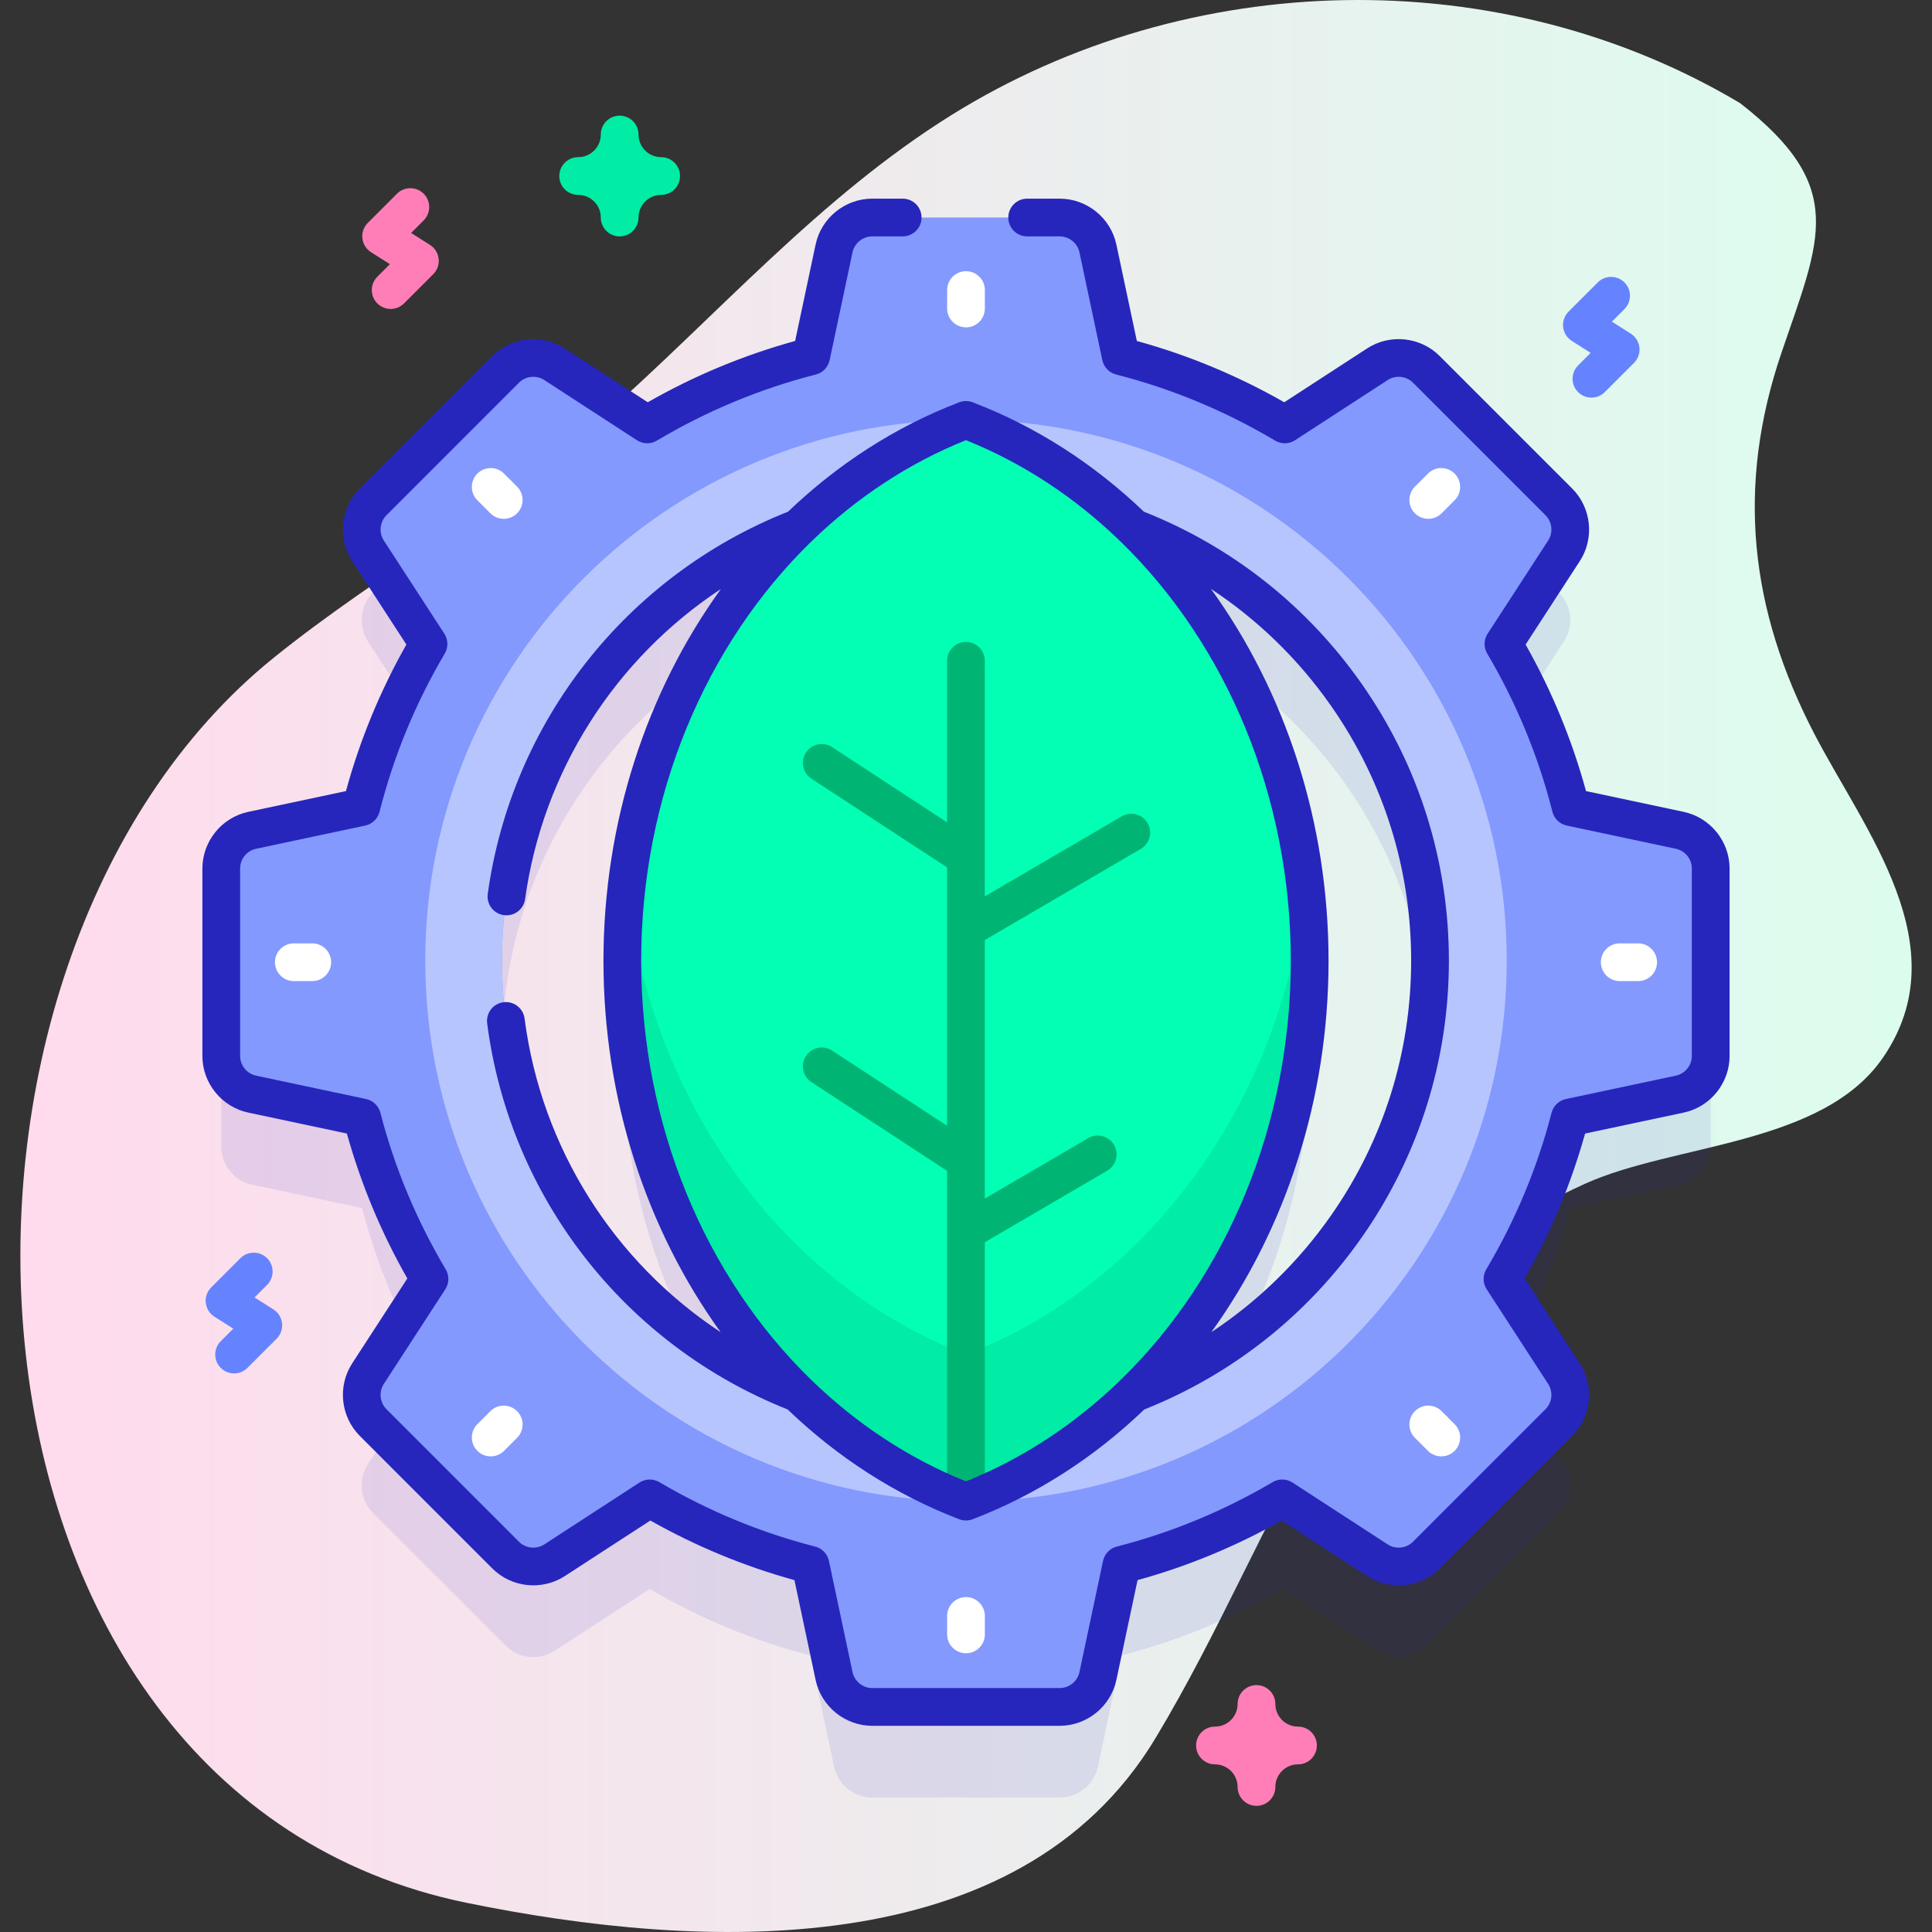 <svg id="Capa_1" enable-background="new 0 0 512 512" height="512" viewBox="0 0 512 512" width="512" xmlns="http://www.w3.org/2000/svg" xmlns:xlink="http://www.w3.org/1999/xlink"><rect x="0" y="0" width="512" height="512" fill="#333333" stroke="none"/><linearGradient id="SVGID_1_" gradientUnits="userSpaceOnUse" x1="5.399" x2="506.601" y1="256" y2="256"><stop offset="0" stop-color="#ffdbed"/><stop offset="1" stop-color="#dcfdee"/></linearGradient><g><g><path d="m461.173 27.352c-63.757-37.987-146.258-35.878-208.873 3.041-35.18 21.866-62.374 53.403-93.212 80.552-27.022 23.789-58.445 40.758-86.353 63.204-101.21 81.403-91.553 300.961 50.962 330.125 61.777 12.642 146.21 16.696 182.519-43.642 34.62-57.531 46.232-116.383 113.876-146.942 23.573-10.65 62.975-10.113 78.944-33.45 20.152-29.45-4.853-60.043-18.192-85.707-17.19-33.074-20.795-65.682-8.699-101.16 10.298-30.211 17.549-43.782-10.972-66.021z" fill="url(#SVGID_1_)"/></g><g><path d="m445.16 244.04-28.9-6.14c-3.89-15.39-9.96-29.91-17.82-43.24l16.04-24.69c2.66-4.1 2.09-9.5-1.36-12.96l-35.13-35.13c-3.45-3.45-8.85-4.02-12.95-1.36l-24.56 15.96c-13.38-7.97-27.97-14.12-43.46-18.07l-6.06-28.56c-1.01-4.79-5.23-8.2-10.12-8.2h-49.68c-4.89 0-9.11 3.41-10.12 8.2l-6.06 28.56c-15.49 3.95-30.08 10.1-43.46 18.07l-24.56-15.96c-4.1-2.66-9.5-2.09-12.95 1.36l-35.13 35.13c-3.45 3.46-4.02 8.86-1.36 12.96l16.04 24.69c-7.86 13.33-13.93 27.85-17.82 43.24l-28.9 6.14c-4.78 1.02-8.2 5.24-8.2 10.12v49.67c0 4.89 3.42 9.11 8.2 10.13l29.13 6.18c3.94 15.24 10.01 29.61 17.85 42.81l-16.3 25.08c-2.66 4.1-2.09 9.5 1.36 12.96l35.13 35.13c3.45 3.45 8.85 4.02 12.95 1.36l25.23-16.39c13.15 7.74 27.45 13.73 42.6 17.61l6.25 29.45c1.01 4.79 5.23 8.2 10.12 8.2h49.68c4.89 0 9.11-3.41 10.12-8.2l6.25-29.45c15.15-3.88 29.45-9.87 42.6-17.61l25.23 16.39c4.1 2.66 9.5 2.09 12.95-1.36l35.13-35.13c3.45-3.46 4.02-8.86 1.36-12.96l-16.3-25.08c7.84-13.2 13.91-27.57 17.85-42.81l29.13-6.18c4.78-1.02 8.2-5.24 8.2-10.13v-49.67c0-4.88-3.42-9.1-8.2-10.12zm-312.13 34.54c0-52.269 32.621-96.919 78.611-114.717-28.607 27.75-46.719 68.858-46.719 114.768 0 45.823 18.065 86.879 46.61 114.624-45.933-17.826-78.502-62.447-78.502-114.675zm167.389 114.695c28.568-27.746 46.659-68.809 46.659-114.643 0-45.921-18.139-87.038-46.769-114.787 46.016 17.785 78.661 62.448 78.661 114.736 0 52.246-32.593 96.88-78.551 114.694z" fill="#2626bc" opacity=".1"/><g><g><path d="m445.16 220.04-28.9-6.14c-3.89-15.39-9.96-29.91-17.82-43.24l16.04-24.69c2.66-4.1 2.09-9.5-1.36-12.96l-35.13-35.13c-3.45-3.45-8.85-4.02-12.95-1.36l-24.56 15.96c-13.38-7.97-27.97-14.12-43.46-18.07l-6.06-28.56c-1.01-4.79-5.23-8.2-10.12-8.2h-49.68c-4.89 0-9.11 3.41-10.12 8.2l-6.06 28.56c-15.49 3.95-30.08 10.1-43.46 18.07l-24.56-15.96c-4.1-2.66-9.5-2.09-12.95 1.36l-35.13 35.13c-3.45 3.46-4.02 8.86-1.36 12.96l16.04 24.69c-7.86 13.33-13.93 27.85-17.82 43.24l-28.9 6.14c-4.78 1.02-8.2 5.24-8.2 10.12v49.67c0 4.89 3.42 9.11 8.2 10.13l29.13 6.18c3.94 15.24 10.01 29.61 17.85 42.81l-16.3 25.08c-2.66 4.1-2.09 9.5 1.36 12.96l35.13 35.13c3.45 3.45 8.85 4.02 12.95 1.36l25.23-16.39c13.15 7.74 27.45 13.73 42.6 17.61l6.25 29.45c1.01 4.79 5.23 8.2 10.12 8.2h49.68c4.89 0 9.11-3.41 10.12-8.2l6.25-29.45c15.15-3.88 29.45-9.87 42.6-17.61l25.23 16.39c4.1 2.66 9.5 2.09 12.95-1.36l35.13-35.13c3.45-3.46 4.02-8.86 1.36-12.96l-16.3-25.08c7.84-13.2 13.91-27.57 17.85-42.81l29.13-6.18c4.78-1.02 8.2-5.24 8.2-10.13v-49.67c0-4.88-3.42-9.1-8.2-10.12zm-189.16 157.51c-67.91 0-122.97-55.06-122.97-122.97s55.06-122.97 122.97-122.97 122.97 55.06 122.97 122.97-55.06 122.97-122.97 122.97z" fill="#8399fe"/><path d="m256 111.28c-79.14 0-143.3 64.16-143.3 143.3s64.16 143.3 143.3 143.3 143.3-64.16 143.3-143.3-64.16-143.3-143.3-143.3zm0 266.27c-67.91 0-122.97-55.06-122.97-122.97s55.06-122.97 122.97-122.97 122.97 55.06 122.97 122.97-55.06 122.97-122.97 122.97z" fill="#b7c5ff"/></g><g fill="#fff"><g><path d="m256 86.753c-2.762 0-5-2.239-5-5v-4.883c0-2.761 2.238-5 5-5s5 2.239 5 5v4.883c0 2.762-2.238 5-5 5z"/><path d="m256 438.13c-2.762 0-5-2.239-5-5v-4.884c0-2.761 2.238-5 5-5s5 2.239 5 5v4.884c0 2.762-2.238 5-5 5z"/></g><g><path d="m434.13 260h-4.884c-2.762 0-5-2.239-5-5s2.238-5 5-5h4.884c2.762 0 5 2.239 5 5s-2.238 5-5 5z"/><path d="m82.754 260h-4.884c-2.762 0-5-2.239-5-5s2.238-5 5-5h4.884c2.762 0 5 2.239 5 5s-2.238 5-5 5z"/></g><g><path d="m381.957 385.957c-1.279 0-2.56-.488-3.535-1.464l-3.453-3.453c-1.953-1.953-1.953-5.119 0-7.071 1.951-1.952 5.119-1.952 7.07 0l3.453 3.453c1.953 1.953 1.953 5.119 0 7.071-.975.976-2.256 1.464-3.535 1.464z"/><path d="m133.496 137.497c-1.279 0-2.56-.488-3.536-1.465l-3.453-3.454c-1.952-1.953-1.952-5.119.001-7.071s5.118-1.953 7.071 0l3.453 3.454c1.952 1.953 1.952 5.119-.001 7.071-.976.976-2.256 1.465-3.535 1.465z"/></g><g><path d="m130.043 385.957c-1.279 0-2.56-.488-3.535-1.464-1.953-1.953-1.953-5.119 0-7.071l3.453-3.453c1.951-1.952 5.119-1.952 7.07 0 1.953 1.953 1.953 5.119 0 7.071l-3.453 3.453c-.975.976-2.256 1.464-3.535 1.464z"/><path d="m378.504 137.497c-1.279 0-2.559-.488-3.535-1.464-1.953-1.952-1.953-5.118-.001-7.071l3.453-3.454c1.953-1.953 5.118-1.954 7.071 0 1.953 1.952 1.953 5.118.001 7.071l-3.453 3.454c-.977.975-2.257 1.464-3.536 1.464z"/></g></g></g><path d="m164.217 62.65c-2.762 0-5-2.239-5-5 0-3.309-2.692-6-6.001-6-2.762 0-5-2.239-5-5s2.238-5 5-5c3.309 0 6.001-2.691 6.001-6 0-2.761 2.238-5 5-5s5 2.239 5 5c0 3.309 2.691 6 5.999 6 2.762 0 5 2.239 5 5s-2.238 5-5 5c-3.308 0-5.999 2.691-5.999 6 0 2.761-2.238 5-5 5z" fill="#01eca5"/><path d="m332.981 478.57c-2.762 0-5-2.239-5-5 0-3.309-2.692-6-6.001-6-2.762 0-5-2.239-5-5s2.238-5 5-5c3.309 0 6.001-2.691 6.001-6 0-2.761 2.238-5 5-5s5 2.239 5 5c0 3.309 2.691 6 5.999 6 2.762 0 5 2.239 5 5s-2.238 5-5 5c-3.308 0-5.999 2.691-5.999 6 0 2.761-2.238 5-5 5z" fill="#ff7eb8"/><path d="m103.532 81.87c-1.279 0-2.56-.488-3.535-1.464-1.953-1.953-1.953-5.119 0-7.071l3.327-3.328-5.002-3.172c-1.282-.813-2.125-2.165-2.292-3.673s.361-3.012 1.435-4.085l7.742-7.742c1.951-1.952 5.119-1.952 7.07 0 1.953 1.953 1.953 5.119 0 7.071l-3.327 3.327 5.002 3.172c1.282.813 2.125 2.165 2.292 3.673s-.36 3.012-1.435 4.085l-7.742 7.742c-.975.977-2.255 1.465-3.535 1.465z" fill="#ff7eb8"/><path d="m62.035 363.969c-1.279 0-2.56-.488-3.535-1.464-1.953-1.953-1.953-5.119 0-7.071l3.327-3.328-5.002-3.172c-1.282-.813-2.125-2.165-2.292-3.673s.361-3.012 1.435-4.085l7.742-7.742c1.951-1.952 5.118-1.952 7.071 0 1.952 1.953 1.952 5.119-.001 7.071l-3.327 3.327 5.002 3.172c1.282.813 2.125 2.165 2.292 3.673s-.361 3.012-1.435 4.085l-7.742 7.742c-.975.977-2.256 1.465-3.535 1.465z" fill="#6583fe"/><path d="m421.749 105.376c-1.279 0-2.56-.488-3.536-1.464-1.952-1.953-1.952-5.119.001-7.071l3.327-3.327-5.002-3.172c-1.282-.813-2.125-2.165-2.292-3.673s.361-3.012 1.435-4.085l7.742-7.742c1.951-1.952 5.119-1.952 7.07 0 1.953 1.953 1.953 5.119 0 7.071l-3.327 3.328 5.002 3.172c1.282.813 2.125 2.165 2.292 3.673s-.361 3.012-1.435 4.085l-7.742 7.742c-.975.975-2.256 1.463-3.535 1.463z" fill="#6583fe"/><g><g><path d="m164.922 254.631c0-66.587 38.091-123.082 91.059-143.351 52.968 20.269 91.097 76.765 91.097 143.352 0 66.543-38.129 123.039-91.097 143.308-52.968-20.269-91.059-76.765-91.059-143.309z" fill="#02ffb3"/><path d="m347.08 254.63c0 66.55-38.13 123.04-91.1 143.31-52.97-20.27-91.06-76.77-91.06-143.31 0-6.61.37-13.11 1.11-19.49 6.59 57.91 42.23 105.57 89.95 123.83 47.72-18.26 83.39-65.92 89.99-123.83.73 6.38 1.11 12.89 1.11 19.49z" fill="#01eca5"/><path d="m304.118 218.127c-1.395-2.383-4.456-3.188-6.84-1.794l-36.297 21.211v-62.437c0-2.761-2.238-5-5-5s-5 2.239-5 5v42.812l-30.471-19.933c-2.313-1.513-5.41-.863-6.922 1.447-1.512 2.311-.863 5.41 1.447 6.921l35.946 23.514v68.47l-30.471-19.932c-2.313-1.514-5.41-.863-6.922 1.447-1.512 2.311-.863 5.41 1.447 6.921l35.946 23.514v87.592c0 2.761 2.238 5 5 5s5-2.239 5-5v-68.67l32.45-18.963c2.385-1.393 3.188-4.456 1.795-6.84-1.395-2.384-4.455-3.187-6.84-1.794l-27.405 16.015v-68.502l41.342-24.159c2.385-1.393 3.188-4.456 1.795-6.84z" fill="#00b574"/><g fill="#2626bc"><path d="m129.257 236.884c-.378 2.735 1.532 5.26 4.268 5.638.232.032.464.048.691.048 2.458 0 4.601-1.812 4.947-4.315 4.696-33.92 23.895-63.699 51.875-82.16-19.659 27.229-31.116 61.746-31.116 98.536 0 36.732 11.43 71.199 31.046 98.406-28.255-18.65-47.493-48.79-51.95-83.121-.355-2.738-2.862-4.669-5.602-4.315-2.738.355-4.67 2.864-4.314 5.602 5.977 46.045 36.451 85.147 79.629 102.319 13.118 12.585 28.439 22.572 45.463 29.087.575.22 1.182.33 1.787.33s1.212-.11 1.787-.33c17.026-6.515 32.35-16.501 45.471-29.082 23.365-9.284 43.333-25.101 57.789-45.822 15.009-21.517 22.942-46.803 22.942-73.125 0-26.344-7.945-51.647-22.977-73.173-14.475-20.729-34.467-36.542-57.855-45.806-13.098-12.538-28.387-22.492-45.369-28.991-1.15-.44-2.424-.44-3.574 0-16.98 6.498-32.265 16.452-45.36 28.993-42.812 16.983-73.266 55.686-79.578 101.281zm223.537-49.751c13.854 19.838 21.176 43.161 21.176 67.447 0 24.266-7.312 47.574-21.145 67.404-8.643 12.391-19.428 22.871-31.809 31.052 19.626-27.208 31.062-61.675 31.062-98.404 0-36.799-11.469-71.325-31.149-98.559 12.402 8.175 23.206 18.659 31.865 31.06zm-96.813-70.483c15.141 6.071 28.796 15.133 40.555 26.452.054.063.094.135.152.196.112.118.249.207.371.312 27.988 27.234 45.018 67.407 45.018 111.021 0 43.47-16.932 83.524-44.777 110.747-.24.192-.459.408-.66.641-11.783 11.364-25.474 20.461-40.661 26.551-15.239-6.111-28.971-15.253-40.779-26.678-.124-.135-.254-.261-.394-.382-27.909-27.223-44.886-67.335-44.886-110.879 0-43.606 17.012-83.768 44.972-111 .148-.128.286-.262.417-.405 11.786-11.378 25.481-20.484 40.672-26.576z"/><path d="m446.202 215.151-25.892-5.504c-3.688-13.519-9.063-26.558-16.011-38.835l14.37-22.121c3.923-6.04 3.075-14.12-2.018-19.214l-35.122-35.13c-5.096-5.096-13.18-5.944-19.217-2.019l-21.975 14.277c-12.334-7.044-25.446-12.497-39.062-16.244l-5.425-25.554c-1.495-7.047-7.81-12.162-15.015-12.162h-8.623c-2.762 0-5 2.239-5 5s2.238 5 5 5h8.623c2.511 0 4.712 1.782 5.233 4.238l6.063 28.56c.395 1.86 1.811 3.336 3.653 3.807 14.77 3.771 28.945 9.667 42.135 17.521 1.638.976 3.687.935 5.283-.103l24.557-15.956c2.106-1.368 4.923-1.071 6.696.704l35.122 35.13c1.775 1.775 2.071 4.591.703 6.696l-16.04 24.692c-1.033 1.591-1.077 3.63-.113 5.265 7.756 13.143 13.569 27.248 17.28 41.923.468 1.848 1.944 3.269 3.808 3.665l28.905 6.144c2.455.522 4.236 2.722 4.236 5.232v49.669c0 2.51-1.782 4.711-4.238 5.232l-29.13 6.187c-1.854.394-3.326 1.803-3.802 3.638-3.768 14.557-9.592 28.521-17.31 41.502-.973 1.636-.932 3.683.105 5.279l16.297 25.084c1.368 2.105 1.072 4.922-.702 6.697l-35.122 35.13c-1.774 1.776-4.591 2.071-6.697.704l-25.229-16.39c-1.589-1.033-3.627-1.078-5.261-.115-12.961 7.633-26.856 13.379-41.301 17.079-1.842.472-3.256 1.946-3.65 3.806l-6.25 29.45c-.521 2.456-2.722 4.239-5.232 4.239h-49.676c-2.511 0-4.711-1.783-5.232-4.239l-6.25-29.45c-.395-1.859-1.809-3.334-3.65-3.806-14.444-3.7-28.34-9.446-41.301-17.079-1.634-.962-3.672-.917-5.261.115l-25.229 16.39c-2.105 1.367-4.922 1.072-6.697-.704l-35.122-35.13c-1.774-1.775-2.07-4.591-.703-6.696l16.298-25.085c1.037-1.596 1.078-3.643.105-5.279-7.718-12.982-13.542-26.945-17.31-41.502-.476-1.835-1.947-3.244-3.802-3.638l-29.131-6.187c-2.455-.521-4.237-2.722-4.237-5.232v-49.669c0-2.51 1.781-4.71 4.237-5.232l28.904-6.144c1.863-.396 3.34-1.817 3.808-3.665 3.711-14.675 9.524-28.78 17.28-41.923.964-1.634.92-3.673-.113-5.265l-16.04-24.693c-1.368-2.104-1.072-4.92.703-6.696l35.122-35.13c1.774-1.775 4.59-2.072 6.696-.704l24.557 15.955c1.6 1.038 3.646 1.079 5.283.103 13.189-7.854 27.365-13.75 42.135-17.521 1.843-.471 3.259-1.946 3.653-3.807l6.063-28.56c.521-2.456 2.723-4.238 5.233-4.238h8.062c2.762 0 5-2.239 5-5s-2.238-5-5-5h-8.062c-7.205 0-13.52 5.115-15.015 12.162l-5.425 25.554c-13.615 3.747-26.728 9.2-39.062 16.244l-21.974-14.277c-6.041-3.926-14.123-3.078-19.218 2.019l-35.122 35.13c-5.093 5.094-5.94 13.175-2.018 19.214l14.37 22.122c-6.947 12.278-12.322 25.316-16.011 38.835l-25.891 5.504c-7.045 1.497-12.158 7.811-12.158 15.014v49.669c0 7.204 5.114 13.518 12.16 15.014l26.135 5.55c3.731 13.393 9.108 26.284 16.018 38.406l-14.615 22.507c-3.924 6.041-3.075 14.122 2.017 19.214l35.122 35.13c5.094 5.095 13.178 5.942 19.217 2.019l22.66-14.722c12.086 6.826 24.904 12.127 38.188 15.795l5.613 26.446c1.495 7.047 7.81 12.163 15.014 12.163h49.676c7.204 0 13.519-5.115 15.014-12.163l5.613-26.446c13.284-3.667 26.103-8.969 38.188-15.795l22.66 14.722c6.042 3.924 14.122 3.075 19.217-2.019l35.122-35.13c5.092-5.093 5.94-13.174 2.016-19.215l-14.621-22.505c6.909-12.122 12.286-25.013 16.018-38.406l26.134-5.55c7.047-1.496 12.161-7.811 12.161-15.014v-49.669c-.001-7.203-5.114-13.517-12.158-15.014z"/></g></g></g></g></g></svg>